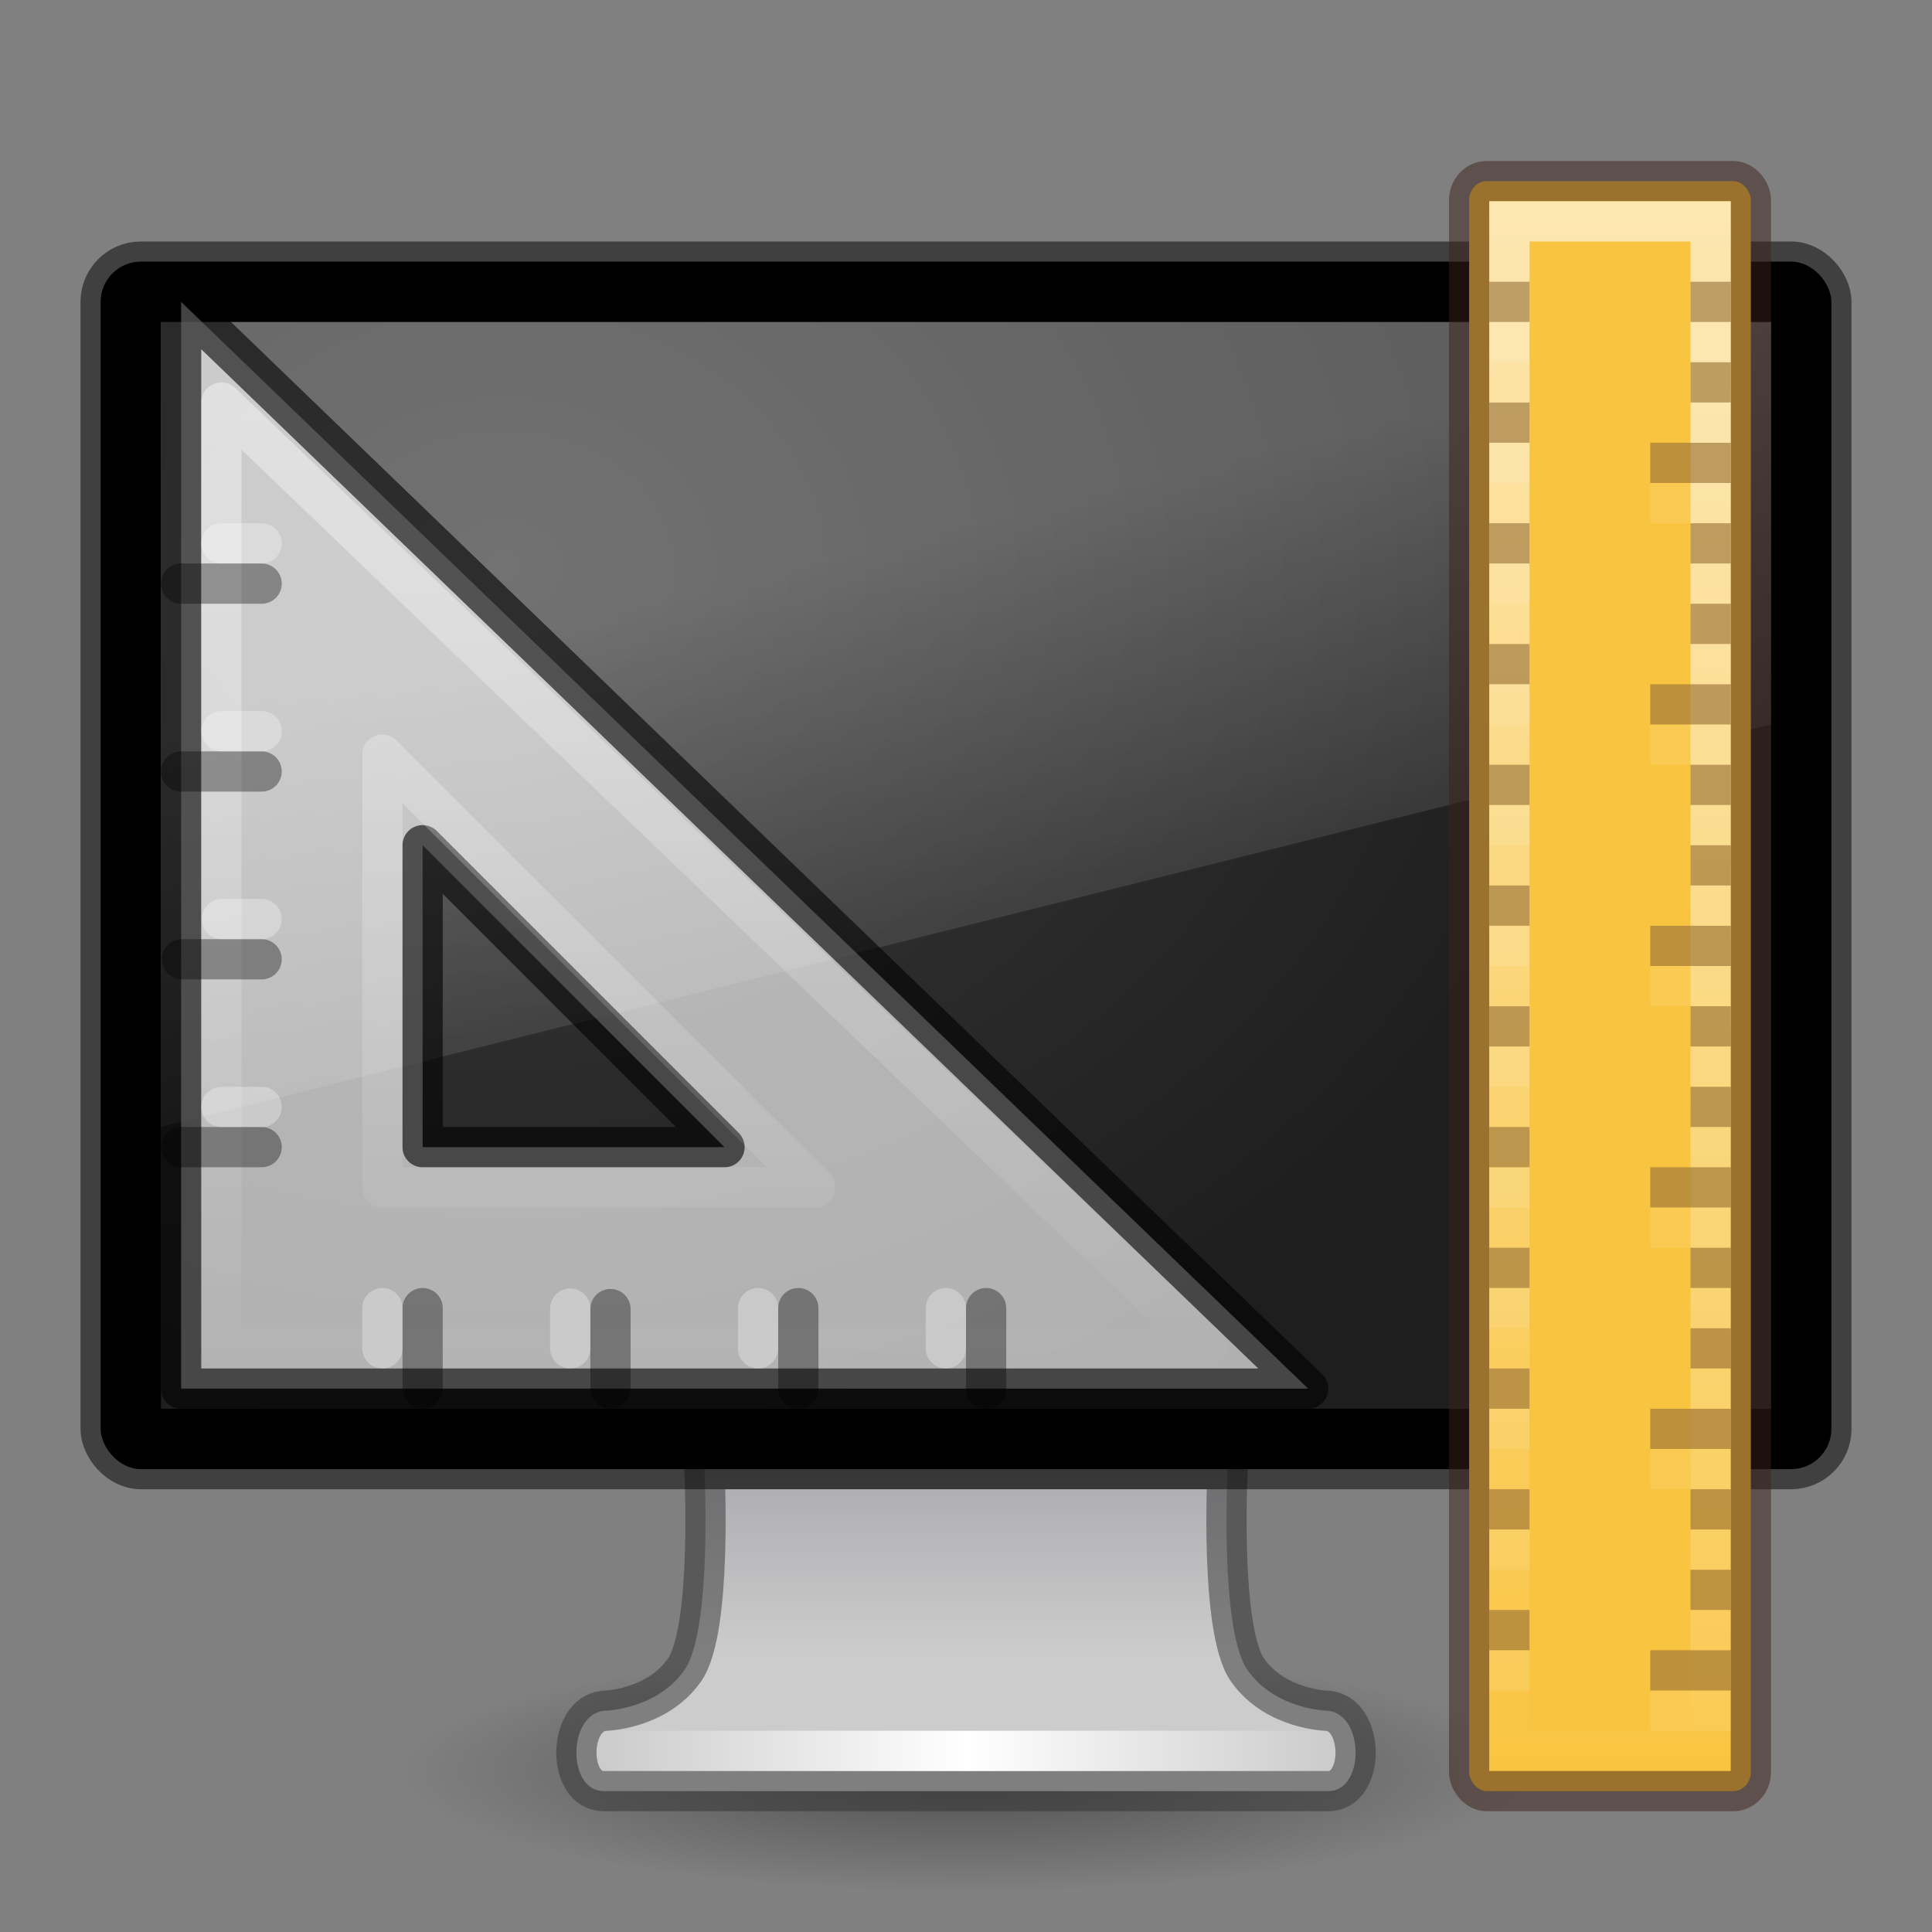 <?xml version="1.0" encoding="UTF-8" standalone="no"?>
<svg
   version="1.1"
   width="48"
   height="48"
   id="svg2981"
   sodipodi:docname="system-config-display.svg"
   inkscape:version="1.1.2 (0a00cf5339, 2022-02-04)"
   xmlns:inkscape="http://www.inkscape.org/namespaces/inkscape"
   xmlns:sodipodi="http://sodipodi.sourceforge.net/DTD/sodipodi-0.dtd"
   xmlns:xlink="http://www.w3.org/1999/xlink"
   xmlns="http://www.w3.org/2000/svg"
   xmlns:svg="http://www.w3.org/2000/svg"
   xmlns:rdf="http://www.w3.org/1999/02/22-rdf-syntax-ns#"
   xmlns:cc="http://creativecommons.org/ns#"
   xmlns:dc="http://purl.org/dc/elements/1.1/">
  <rect width="100%" height="100%" fill="#808080" stroke="none"/>
  <sodipodi:namedview
     id="namedview52"
     pagecolor="#ffffff"
     bordercolor="#666666"
     borderopacity="1.0"
     inkscape:pageshadow="2"
     inkscape:pageopacity="0.0"
     inkscape:pagecheckerboard="0"
     showgrid="false"
     inkscape:zoom="11.313709"
     inkscape:cx="19.312853"
     inkscape:cy="19.887377"
     inkscape:window-width="1317"
     inkscape:window-height="893"
     inkscape:window-x="504"
     inkscape:window-y="240"
     inkscape:window-maximized="0"
     inkscape:current-layer="layer1" />
  <defs
     id="defs2983">
    <linearGradient
       inkscape:collect="always"
       id="linearGradient4138">
      <stop
         style="stop-color:#a5a6aa;stop-opacity:1;"
         offset="0"
         id="stop4134" />
      <stop
         style="stop-color:#cccccc;stop-opacity:1"
         offset="1"
         id="stop4136" />
    </linearGradient>
    <linearGradient
       x1="15.574"
       y1="46.971"
       x2="23.594"
       y2="46.971"
       id="linearGradient2878"
       xlink:href="#linearGradient3342"
       gradientUnits="userSpaceOnUse"
       gradientTransform="matrix(1.118,0,0,1,-2.352,-3.471)"
       spreadMethod="reflect" />
    <linearGradient
       id="linearGradient3342">
      <stop
         id="stop3344"
         style="stop-color:#ffffff;stop-opacity:0"
         offset="0" />
      <stop
         id="stop3346"
         style="stop-color:#ffffff;stop-opacity:1"
         offset="1" />
    </linearGradient>
    <linearGradient
       id="linearGradient10691-1">
      <stop
         id="stop10693-3"
         style="stop-color:#000000;stop-opacity:1"
         offset="0" />
      <stop
         id="stop10695-1"
         style="stop-color:#000000;stop-opacity:0"
         offset="1" />
    </linearGradient>
    <radialGradient
       cx="6.703"
       cy="73.616"
       r="7.228"
       fx="6.703"
       fy="73.616"
       id="radialGradient2979"
       xlink:href="#linearGradient10691-1"
       gradientUnits="userSpaceOnUse"
       gradientTransform="matrix(1.937,0,0,0.415,11.018,13.448)" />
    <linearGradient
       inkscape:collect="always"
       xlink:href="#linearGradient4138"
       id="linearGradient4140"
       x1="24.197"
       y1="35.667"
       x2="24.197"
       y2="41.115"
       gradientUnits="userSpaceOnUse" />
    <linearGradient
       x1="12.938"
       y1="8.438"
       x2="15.25"
       y2="19.812"
       id="linearGradient2432"
       xlink:href="#linearGradient6592-2-7-4-6"
       gradientUnits="userSpaceOnUse"
       gradientTransform="matrix(1.095,0,0,1.333,0.714,4)" />
    <linearGradient
       id="linearGradient6592-2-7-4-6">
      <stop
         id="stop6594-0-2-6-7"
         style="stop-color:#ffffff;stop-opacity:0.275"
         offset="0" />
      <stop
         id="stop6596-2-5-9-6"
         style="stop-color:#ffffff;stop-opacity:0"
         offset="1" />
    </linearGradient>
    <linearGradient
       xlink:href="#linearGradient5047"
       id="linearGradient4270"
       gradientUnits="userSpaceOnUse"
       gradientTransform="matrix(0.875,0,0,1.667,-296.438,-9.667)"
       x1="385"
       y1="8.835"
       x2="385"
       y2="32.263" />
    <linearGradient
       id="linearGradient5047">
      <stop
         id="stop5049"
         offset="0"
         style="stop-color:#f9c440;stop-opacity:1" />
      <stop
         id="stop5051"
         offset="1"
         style="stop-color:#f9c440;stop-opacity:1" />
    </linearGradient>
    <linearGradient
       xlink:href="#linearGradient5093"
       id="linearGradient4272"
       gradientUnits="userSpaceOnUse"
       gradientTransform="matrix(0.833,0,0,1.727,-280.417,-10.909)"
       x1="384"
       y1="9"
       x2="384"
       y2="32" />
    <linearGradient
       id="linearGradient5093">
      <stop
         id="stop5095"
         offset="0"
         style="stop-color:#ffffff;stop-opacity:1;" />
      <stop
         id="stop5097"
         offset="1"
         style="stop-color:#ffffff;stop-opacity:0;" />
    </linearGradient>
    <linearGradient
       inkscape:collect="always"
       xlink:href="#linearGradient3412-6"
       id="linearGradient3355"
       gradientUnits="userSpaceOnUse"
       gradientTransform="matrix(0,2.048,2.01,0,-66.787,-59.117)"
       x1="32.955"
       y1="36.709"
       x2="45.289"
       y2="36.709" />
    <linearGradient
       id="linearGradient3412-6">
      <stop
         id="stop3414-0"
         style="stop-color:#ffffff;stop-opacity:0.65"
         offset="0" />
      <stop
         id="stop3416-6"
         style="stop-color:#ffffff;stop-opacity:0.65"
         offset="1" />
    </linearGradient>
    <linearGradient
       inkscape:collect="always"
       xlink:href="#linearGradient5093"
       id="linearGradient3357"
       gradientUnits="userSpaceOnUse"
       gradientTransform="matrix(0.733,0,0,0.733,-37.368,-58.455)"
       x1="75.78"
       y1="86"
       x2="75.78"
       y2="127.036" />
    <radialGradient
       xlink:href="#linearGradient6712"
       id="radialGradient4266"
       gradientUnits="userSpaceOnUse"
       gradientTransform="matrix(1.349,0.019,-0.013,1.078,-3.929,8.578)"
       cx="12.244"
       cy="4.863"
       fx="12.244"
       fy="4.863"
       r="21" />
    <linearGradient
       id="linearGradient6712">
      <stop
         id="stop6714"
         style="stop-color:#3c3c3c;stop-opacity:1"
         offset="0" />
      <stop
         id="stop6716"
         style="stop-color:#1e1e1e;stop-opacity:1"
         offset="1" />
    </linearGradient>
  </defs>
  <g
     id="layer1">
    <path
       d="m 38,44 c 0,1.657 -6.268,3 -14,3 -7.732,0 -14,-1.343 -14,-3 0,-1.657 6.268,-3 14,-3 7.732,0 14,1.343 14,3 z"
       id="path2589"
       style="display:inline;overflow:visible;visibility:visible;opacity:0.4;fill:url(#radialGradient2979);fill-opacity:1;fill-rule:nonzero;stroke:none;stroke-width:0.8;marker:none" />
    <path
       d="m 17.5,36.5 c 0,0 0.207,4.008 -0.5,5 -0.707,0.992 -2,1.004 -2,1.004 -0.903,0.104 -0.91,1.996 0,1.996 h 18 c 0.91,0 0.903,-1.893 0,-1.996 0,0 -1.293,-0.012 -2,-1.004 C 30.293,40.508 30.5,36.5 30.5,36.5 Z"
       id="rect1789"
       style="display:inline;fill:url(#linearGradient4140);fill-opacity:1;stroke:#333333;stroke-width:1;stroke-linecap:round;stroke-linejoin:round;stroke-miterlimit:4;stroke-dasharray:none;stroke-dashoffset:0.5;stroke-opacity:0.5;enable-background:new"
       sodipodi:nodetypes="cscsscscc" />
    <path
       d="m 15.5,43.5 h 17"
       id="path3340"
       style="fill:none;stroke:url(#linearGradient2878);stroke-width:1px;stroke-linecap:square;stroke-linejoin:miter;stroke-opacity:1"
       sodipodi:nodetypes="cc" />
    <rect
       width="43"
       height="30"
       x="2.5"
       y="6.5"
       id="rect2722"
       style="fill:#000000;fill-opacity:1;stroke:#000000;stroke-width:1;stroke-linecap:round;stroke-linejoin:round;stroke-miterlimit:4;stroke-dasharray:none;stroke-dashoffset:0.5;stroke-opacity:0.5"
       ry="1"
       rx="1" />
    <rect
       width="40"
       height="27"
       x="4"
       y="8"
       id="rect2716"
       style="display:inline;fill:url(#radialGradient4266);fill-opacity:1;fill-rule:evenodd;stroke:none;stroke-width:1;enable-background:new" />
    <path
       d="M 4,8 H 44 V 18 L 4,28 Z"
       id="rect6588"
       style="fill:url(#linearGradient2432);fill-opacity:1;stroke:none"
       sodipodi:nodetypes="ccccc" />
    <rect
       ry="0.476"
       rx="0.438"
       y="4.5"
       x="36.5"
       height="40"
       width="7"
       id="rect5045"
       style="color:#000000;display:inline;overflow:visible;visibility:visible;fill:url(#linearGradient4270);fill-opacity:1;fill-rule:nonzero;stroke:#3d211b;stroke-width:1;stroke-linecap:butt;stroke-linejoin:miter;stroke-miterlimit:4;stroke-dasharray:none;stroke-dashoffset:0;stroke-opacity:0.5;marker:none;enable-background:accumulate" />
    <rect
       y="5.5"
       x="37.5"
       height="38"
       width="5"
       id="rect5045-1"
       style="color:#000000;display:inline;overflow:visible;visibility:visible;opacity:0.6;fill:none;stroke:url(#linearGradient4272);stroke-width:1;stroke-linecap:butt;stroke-linejoin:miter;stroke-miterlimit:4;stroke-dasharray:none;stroke-dashoffset:0;stroke-opacity:1;marker:none;enable-background:accumulate" />
    <path
       style="display:inline;overflow:visible;visibility:visible;fill:url(#linearGradient3355);fill-opacity:1;fill-rule:evenodd;stroke:#000000;stroke-width:1px;stroke-linecap:butt;stroke-linejoin:round;stroke-miterlimit:4;stroke-dasharray:none;stroke-dashoffset:0;stroke-opacity:0.6;marker:none;enable-background:accumulate"
       id="path2993-3"
       d="m 4.5,7.5 28,27 h -28 z m 6,13.5 v 7.5 H 18 Z"
       sodipodi:nodetypes="cccccccc" />
    <path
       style="display:inline;overflow:visible;visibility:visible;opacity:0.5;fill:none;stroke:url(#linearGradient3357);stroke-width:1px;stroke-linecap:butt;stroke-linejoin:round;stroke-miterlimit:4;stroke-dasharray:none;stroke-dashoffset:0;stroke-opacity:1;marker:none;enable-background:accumulate"
       id="path3934-5"
       d="M 5.5,10 V 33.5 H 30 Z M 9.5,18.75 20.25,29.5 H 9.5 Z"
       sodipodi:nodetypes="cccccccc" />
    <path
       style="fill:none;stroke:#000000;stroke-width:1;stroke-linecap:round;stroke-linejoin:miter;stroke-miterlimit:4;stroke-dasharray:none;stroke-opacity:0.35"
       id="path3091-6"
       d="M 10.5,34.5 V 32.5 m 4.667,2 v -1.976 m 4.667,1.976 V 32.5 M 24.5,34.5 V 32.5"
       sodipodi:nodetypes="cccccccc" />
    <path
       style="fill:none;stroke:#ffffff;stroke-width:1;stroke-linecap:round;stroke-linejoin:miter;stroke-miterlimit:4;stroke-dasharray:none;stroke-opacity:0.3"
       id="path1176-2"
       d="M 9.5,33.5 V 32.5 m 4.667,1 v -0.988 m 4.667,0.988 V 32.5 M 23.5,33.5 V 32.5"
       sodipodi:nodetypes="cccccccc" />
    <path
       style="fill:none;stroke:#000000;stroke-width:1;stroke-linecap:round;stroke-linejoin:miter;stroke-miterlimit:4;stroke-dasharray:none;stroke-opacity:0.35"
       id="path1178-9"
       d="M 6.5,14.5 H 4.5 M 6.5,19.167 H 4.5 M 6.5,23.833 H 4.524 M 6.5,28.5 H 4.5"
       sodipodi:nodetypes="cccccccc" />
    <path
       style="fill:none;stroke:#ffffff;stroke-width:1;stroke-linecap:round;stroke-linejoin:miter;stroke-miterlimit:4;stroke-dasharray:none;stroke-opacity:0.3"
       id="path1180-1"
       d="M 6.5,13.5 H 5.5 m 1,4.667 H 5.5 m 1,4.667 H 5.512 m 0.988,4.667 H 5.5"
       sodipodi:nodetypes="cccccccc" />
    <path
       id="rect5101-0-3"
       style="color:#000000;display:inline;overflow:visible;visibility:visible;opacity:0.6;fill:#956e37;fill-opacity:1;stroke:none;stroke-width:1;marker:none;enable-background:accumulate"
       d="m 38,10 h -1 v 1 h 1 z m 5,13 h -2 v 1 h 2 z m 0,-6 h -2 v 1 h 2 z m 0,4 h -1 v 1 h 1 z m 0,-2 h -1 v 1 h 1 z m 0,-4 h -1 v 1 h 1 z m 0,-2 h -1 v 1 h 1 z m 0,-4 h -1 v 1 h 1 z m 0,-2 h -1 v 1 h 1 z m -5,15 h -1 v 1 h 1 z m 0,-3 h -1 v 1 h 1 z m 0,-3 h -1 v 1 h 1 z m 0,-3 h -1 v 1 h 1 z m 5,-2 h -2 v 1 h 2 z m -5,-4 h -1 v 1 h 1 z m 0,21 h -1 v 1 h 1 z m 5,13 h -2 v 1 h 2 z m 0,-6 h -2 v 1 h 2 z m 0,4 h -1 v 1 h 1 z m 0,-2 h -1 v 1 h 1 z m 0,-4 h -1 v 1 h 1 z m 0,-2 h -1 v 1 h 1 z m 0,-4 h -1 v 1 h 1 z m 0,-2 h -1 v 1 h 1 z m -5,15 h -1 v 1 h 1 z m 0,-3 h -1 v 1 h 1 z m 0,-3 h -1 v 1 h 1 z m 0,-3 h -1 v 1 h 1 z m 5,-2 h -2 v 1 h 2 z m -5,-4 h -1 v 1 h 1 z"
       sodipodi:nodetypes="cccccccccccccccccccccccccccccccccccccccccccccccccccccccccccccccccccccccccccccccccccccccccccccccccccccccccccccccccccccccccccccccccccccccccccccccccccccc" />
    <path
       id="rect5101-0-3-9"
       style="color:#000000;display:inline;overflow:visible;visibility:visible;opacity:0.1;fill:#ffffff;fill-opacity:1;stroke:none;stroke-width:1;marker:none;enable-background:accumulate"
       d="m 38,11 h -1 v 1 h 1 z m 5,13 h -2 v 1 h 2 z m 0,-6 h -2 v 1 h 2 z m 0,4 h -1 v 1 h 1 z m 0,-2 h -1 v 1 h 1 z m 0,-4 h -1 v 1 h 1 z m 0,-2 h -1 v 1 h 1 z m 0,-4 h -1 V 11 h 1 z m 0,-2 h -1 v 1 h 1 z m -5,15 h -1 v 1 h 1 z m 0,-3 h -1 v 1 h 1 z m 0,-3 h -1 v 1 h 1 z m 0,-3 h -1 v 1 h 1 z m 5,-2 h -2 v 1 h 2 z m -5,-4 h -1 v 1 h 1 z m 0,21 h -1 v 1 h 1 z m 5,13 h -2 v 1 h 2 z m 0,-6 h -2 v 1 h 2 z m 0,4 h -1 v 1 h 1 z m 0,-2 h -1 v 1 h 1 z m 0,-4 h -1 v 1 h 1 z m 0,-2 h -1 v 1 h 1 z m 0,-4 h -1 v 1 h 1 z m 0,-2 h -1 v 1 h 1 z m -5,15 h -1 v 1 h 1 z m 0,-3 h -1 v 1 h 1 z m 0,-3 h -1 v 1 h 1 z m 0,-3 h -1 v 1 h 1 z m 5,-2 h -2 v 1 h 2 z m -5,-4 h -1 v 1 h 1 z"
       sodipodi:nodetypes="cccccccccccccccccccccccccccccccccccccccccccccccccccccccccccccccccccccccccccccccccccccccccccccccccccccccccccccccccccccccccccccccccccccccccccccccccccccc" />
  </g>
</svg>
